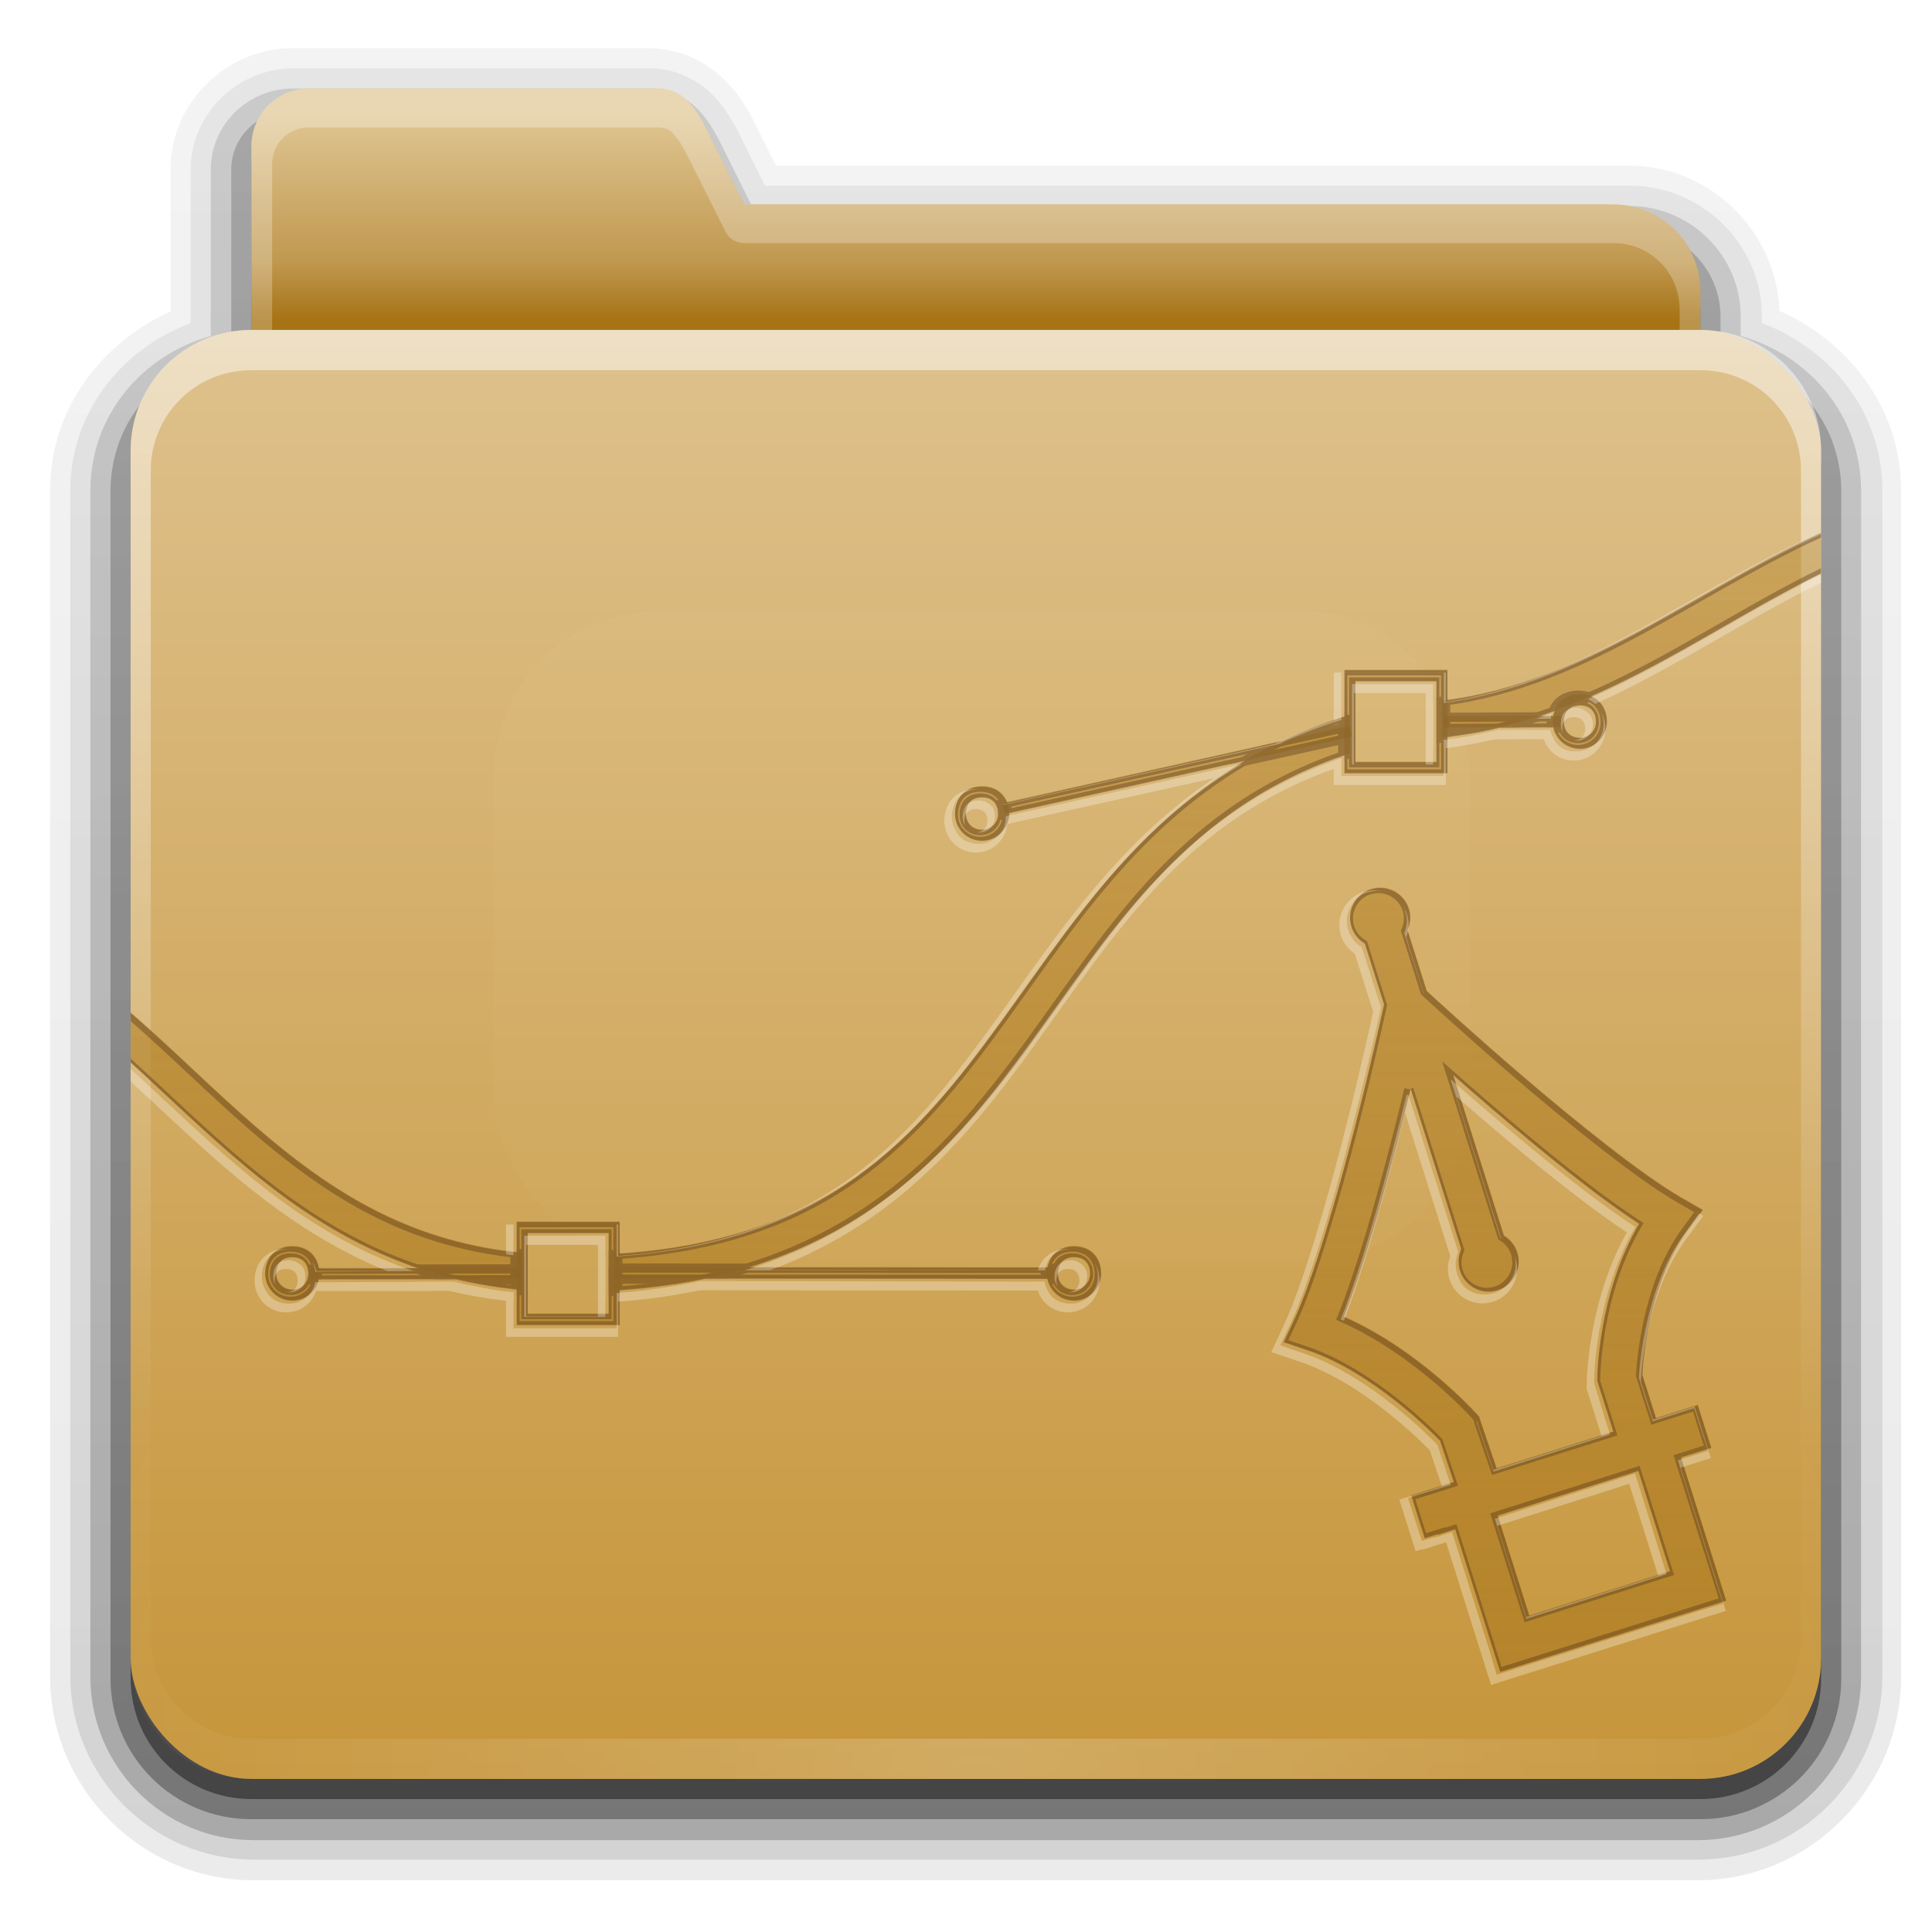 <?xml version="1.0" encoding="UTF-8" standalone="no"?>
<!-- Created with Inkscape (http://www.inkscape.org/) -->

<svg
   xmlns:svg="http://www.w3.org/2000/svg"
   xmlns="http://www.w3.org/2000/svg"
   xmlns:xlink="http://www.w3.org/1999/xlink"
   version="1.1"
   width="96"
   height="96"
   id="svg9904">
  <defs
     id="defs9906">
    <linearGradient
       x1="26.5"
       y1="90.313"
       x2="26.5"
       y2="6.917"
       id="linearGradient3717-2"
       xlink:href="#ButtonShadow-4-3"
       gradientUnits="userSpaceOnUse"
       gradientTransform="matrix(1.028,0,0,1.013,-1.333,0.031)" />
    <linearGradient
       x1="45.448"
       y1="80.472"
       x2="45.448"
       y2="7.017"
       id="ButtonShadow-4-3"
       gradientUnits="userSpaceOnUse"
       gradientTransform="matrix(1.006,0,0,0.994,0,12)">
      <stop
         id="stop3750-7-7"
         style="stop-color:#000000;stop-opacity:1"
         offset="0" />
      <stop
         id="stop3752-6-1"
         style="stop-color:#000000;stop-opacity:0.588"
         offset="1" />
    </linearGradient>
    <linearGradient
       x1="26.5"
       y1="90.313"
       x2="26.5"
       y2="6.917"
       id="linearGradient3709-5"
       xlink:href="#ButtonShadow-4-3"
       gradientUnits="userSpaceOnUse"
       gradientTransform="matrix(1.028,0,0,1.013,-1.333,0.031)" />
    <linearGradient
       x1="45.448"
       y1="80.472"
       x2="45.448"
       y2="7.017"
       id="linearGradient9715"
       gradientUnits="userSpaceOnUse"
       gradientTransform="matrix(1.006,0,0,0.994,0,12)">
      <stop
         id="stop9717"
         style="stop-color:#000000;stop-opacity:1"
         offset="0" />
      <stop
         id="stop9719"
         style="stop-color:#000000;stop-opacity:0.588"
         offset="1" />
    </linearGradient>
    <linearGradient
       x1="26.5"
       y1="90.313"
       x2="26.5"
       y2="6.917"
       id="linearGradient3701-55"
       xlink:href="#ButtonShadow-4-3"
       gradientUnits="userSpaceOnUse"
       gradientTransform="matrix(1.028,0,0,1.013,-1.333,0.031)" />
    <linearGradient
       x1="45.448"
       y1="80.472"
       x2="45.448"
       y2="7.017"
       id="linearGradient9722"
       gradientUnits="userSpaceOnUse"
       gradientTransform="matrix(1.006,0,0,0.994,0,12)">
      <stop
         id="stop9724"
         style="stop-color:#000000;stop-opacity:1"
         offset="0" />
      <stop
         id="stop9726"
         style="stop-color:#000000;stop-opacity:0.588"
         offset="1" />
    </linearGradient>
    <linearGradient
       x1="26.5"
       y1="90.313"
       x2="26.5"
       y2="6.917"
       id="linearGradient3692-15"
       xlink:href="#ButtonShadow-4-3"
       gradientUnits="userSpaceOnUse"
       gradientTransform="matrix(1.028,0,0,1.013,-1.333,0.031)" />
    <linearGradient
       x1="45.448"
       y1="80.472"
       x2="45.448"
       y2="7.017"
       id="linearGradient9729"
       gradientUnits="userSpaceOnUse"
       gradientTransform="matrix(1.006,0,0,0.994,0,12)">
      <stop
         id="stop9731"
         style="stop-color:#000000;stop-opacity:1"
         offset="0" />
      <stop
         id="stop9733"
         style="stop-color:#000000;stop-opacity:0.588"
         offset="1" />
    </linearGradient>
    <linearGradient
       x1="26.5"
       y1="90.313"
       x2="26.5"
       y2="6.917"
       id="linearGradient3671-6"
       xlink:href="#ButtonShadow-4-3"
       gradientUnits="userSpaceOnUse" />
    <linearGradient
       x1="45.448"
       y1="80.472"
       x2="45.448"
       y2="7.017"
       id="linearGradient9736"
       gradientUnits="userSpaceOnUse"
       gradientTransform="matrix(1.006,0,0,0.994,0,12)">
      <stop
         id="stop9738"
         style="stop-color:#000000;stop-opacity:1"
         offset="0" />
      <stop
         id="stop9740"
         style="stop-color:#000000;stop-opacity:0.588"
         offset="1" />
    </linearGradient>
    <linearGradient
       x1="34.86"
       y1="17.736"
       x2="34.86"
       y2="32.013"
       id="linearGradient4023-82"
       xlink:href="#linearGradient3348-6"
       gradientUnits="userSpaceOnUse"
       gradientTransform="matrix(0.72,0,0,0.72,1.92,-5.52)" />
    <linearGradient
       id="linearGradient3348-6">
      <stop
         id="stop3350-6"
         style="stop-color:#e0c693;stop-opacity:1"
         offset="0" />
      <stop
         id="stop3356-67"
         style="stop-color:#c0984f;stop-opacity:1"
         offset="0.717" />
      <stop
         id="stop3352-9"
         style="stop-color:#a67315;stop-opacity:1"
         offset="1" />
    </linearGradient>
    <linearGradient
       x1="23.607"
       y1="6"
       x2="23.607"
       y2="58.466"
       id="linearGradient4010-7"
       xlink:href="#linearGradient3737-3-39"
       gradientUnits="userSpaceOnUse" />
    <linearGradient
       id="linearGradient3737-3-39">
      <stop
         id="stop3739-1-0"
         style="stop-color:#ffffff;stop-opacity:1"
         offset="0" />
      <stop
         id="stop3741-7-9"
         style="stop-color:#ffffff;stop-opacity:0"
         offset="1" />
    </linearGradient>
    <linearGradient
       x1="48.036"
       y1="25.911"
       x2="48.036"
       y2="85.821"
       id="linearGradient3361-5"
       xlink:href="#linearGradient3317-3"
       gradientUnits="userSpaceOnUse" />
    <linearGradient
       x1="11.794"
       y1="3.213"
       x2="11.794"
       y2="20.137"
       id="linearGradient3317-3"
       gradientUnits="userSpaceOnUse"
       gradientTransform="scale(1.06,0.944)">
      <stop
         id="stop3319-5"
         style="stop-color:#c6953a;stop-opacity:1"
         offset="0" />
      <stop
         id="stop3321-9"
         style="stop-color:#ab7a1f;stop-opacity:1"
         offset="1" />
    </linearGradient>
    <linearGradient
       x1="48"
       y1="78"
       x2="48"
       y2="5.988"
       id="linearGradient3706-6"
       xlink:href="#linearGradient3187-88"
       gradientUnits="userSpaceOnUse"
       gradientTransform="translate(0,12)" />
    <linearGradient
       id="linearGradient3187-88">
      <stop
         id="stop3189-0"
         style="stop-color:#c6953a;stop-opacity:1"
         offset="0" />
      <stop
         id="stop3191-1"
         style="stop-color:#dec18c;stop-opacity:1"
         offset="1" />
    </linearGradient>
    <linearGradient
       x1="36.357"
       y1="18"
       x2="36.357"
       y2="73.995"
       id="linearGradient3188-6-6"
       xlink:href="#linearGradient3737-3-39"
       gradientUnits="userSpaceOnUse" />
    <linearGradient
       id="linearGradient9760">
      <stop
         id="stop9762"
         style="stop-color:#ffffff;stop-opacity:1"
         offset="0" />
      <stop
         id="stop9764"
         style="stop-color:#ffffff;stop-opacity:0"
         offset="1" />
    </linearGradient>
    <filter
       x="-0.295"
       y="-0.462"
       width="1.59"
       height="1.923"
       color-interpolation-filters="sRGB"
       id="filter3179-85">
      <feGaussianBlur
         id="feGaussianBlur3181-0"
         stdDeviation="6.696" />
    </filter>
    <radialGradient
       cx="48"
       cy="90.172"
       r="42"
       fx="48"
       fy="90.172"
       id="radialGradient2874-6"
       xlink:href="#linearGradient3737-5-2"
       gradientUnits="userSpaceOnUse"
       gradientTransform="matrix(1.157,0,0,0.996,-7.551,0.197)" />
    <linearGradient
       id="linearGradient3737-5-2">
      <stop
         id="stop3739-0-8"
         style="stop-color:#ffffff;stop-opacity:1"
         offset="0" />
      <stop
         id="stop3741-4-98"
         style="stop-color:#ffffff;stop-opacity:0"
         offset="1" />
    </linearGradient>
    <clipPath
       id="clipPath9625">
      <rect
         width="84"
         height="72"
         rx="6"
         ry="6"
         x="632"
         y="260.862"
         id="rect9627"
         style="fill:url(#linearGradient9629);fill-opacity:1;fill-rule:nonzero;stroke:none;display:inline" />
    </clipPath>
    <linearGradient
       x1="289.875"
       y1="235.688"
       x2="289.875"
       y2="110.5"
       id="linearGradient9263"
       xlink:href="#linearGradient9207"
       gradientUnits="userSpaceOnUse" />
    <linearGradient
       id="linearGradient9207">
      <stop
         id="stop9209"
         style="stop-color:#b38229;stop-opacity:1"
         offset="0" />
      <stop
         id="stop9211"
         style="stop-color:#b38229;stop-opacity:0.471"
         offset="1" />
    </linearGradient>
    <linearGradient
       x1="289.875"
       y1="235.688"
       x2="289.875"
       y2="110.5"
       id="linearGradient9778"
       xlink:href="#linearGradient9207"
       gradientUnits="userSpaceOnUse" />
    <linearGradient
       id="linearGradient9780">
      <stop
         id="stop9782"
         style="stop-color:#b38229;stop-opacity:1"
         offset="0" />
      <stop
         id="stop9784"
         style="stop-color:#b38229;stop-opacity:0.471"
         offset="1" />
    </linearGradient>
    <linearGradient
       x1="289.875"
       y1="235.688"
       x2="289.875"
       y2="110.5"
       id="linearGradient9786"
       xlink:href="#linearGradient9207"
       gradientUnits="userSpaceOnUse" />
    <linearGradient
       id="linearGradient9788">
      <stop
         id="stop9790"
         style="stop-color:#b38229;stop-opacity:1"
         offset="0" />
      <stop
         id="stop9792"
         style="stop-color:#b38229;stop-opacity:0.471"
         offset="1" />
    </linearGradient>
    <linearGradient
       x1="289.875"
       y1="235.688"
       x2="289.875"
       y2="110.5"
       id="linearGradient9794"
       xlink:href="#linearGradient9207"
       gradientUnits="userSpaceOnUse" />
    <linearGradient
       id="linearGradient9796">
      <stop
         id="stop9798"
         style="stop-color:#b38229;stop-opacity:1"
         offset="0" />
      <stop
         id="stop9800"
         style="stop-color:#b38229;stop-opacity:0.471"
         offset="1" />
    </linearGradient>
    <linearGradient
       x1="289.875"
       y1="235.688"
       x2="289.875"
       y2="110.5"
       id="linearGradient9802"
       xlink:href="#linearGradient9207"
       gradientUnits="userSpaceOnUse" />
    <linearGradient
       id="linearGradient9804">
      <stop
         id="stop9806"
         style="stop-color:#b38229;stop-opacity:1"
         offset="0" />
      <stop
         id="stop9808"
         style="stop-color:#b38229;stop-opacity:0.471"
         offset="1" />
    </linearGradient>
    <linearGradient
       x1="289.875"
       y1="235.688"
       x2="289.875"
       y2="110.5"
       id="linearGradient9810"
       xlink:href="#linearGradient9207"
       gradientUnits="userSpaceOnUse" />
    <linearGradient
       id="linearGradient9812">
      <stop
         id="stop9814"
         style="stop-color:#b38229;stop-opacity:1"
         offset="0" />
      <stop
         id="stop9816"
         style="stop-color:#b38229;stop-opacity:0.471"
         offset="1" />
    </linearGradient>
    <linearGradient
       x1="289.875"
       y1="235.688"
       x2="289.875"
       y2="110.5"
       id="linearGradient9818"
       xlink:href="#linearGradient9207"
       gradientUnits="userSpaceOnUse" />
    <linearGradient
       id="linearGradient9820">
      <stop
         id="stop9822"
         style="stop-color:#b38229;stop-opacity:1"
         offset="0" />
      <stop
         id="stop9824"
         style="stop-color:#b38229;stop-opacity:0.471"
         offset="1" />
    </linearGradient>
    <linearGradient
       x1="289.875"
       y1="235.688"
       x2="289.875"
       y2="110.5"
       id="linearGradient9826"
       xlink:href="#linearGradient9207"
       gradientUnits="userSpaceOnUse" />
    <linearGradient
       id="linearGradient9828">
      <stop
         id="stop9830"
         style="stop-color:#b38229;stop-opacity:1"
         offset="0" />
      <stop
         id="stop9832"
         style="stop-color:#b38229;stop-opacity:0.471"
         offset="1" />
    </linearGradient>
    <clipPath
       id="clipPath9385">
      <g
         transform="translate(0.184,-0.062)"
         id="g9387"
         style="display:inline">
        <path
           d="m 389.25,110.5 c -15.421,6.247 -27.748,17.609 -44.25,19.594 l 0,4 c 18.177,-1.939 31.134,-13.954 45.75,-19.875 L 389.25,110.5 z M 335,131.625 c -19.921,6.099 -28.634,20.606 -37.875,33.312 -9.278,12.758 -18.911,23.925 -42.125,25.312 l 0,3.969 c 24.598,-1.479 35.913,-13.927 45.375,-26.938 9.192,-12.639 16.836,-25.61 34.625,-31.469 l 0,-4.188 z m -144,24 -2,3.469 c 9.624,5.614 17.046,14.252 25.969,21.688 7.928,6.607 17.183,12.209 30.031,13.375 l 0,-4.031 C 233.282,189.002 225.076,183.975 217.531,177.688 208.954,170.54 201.376,161.678 191,155.625 z"
           id="path9389"
           style="font-size:medium;font-style:normal;font-variant:normal;font-weight:normal;font-stretch:normal;text-indent:0;text-align:start;text-decoration:none;line-height:normal;letter-spacing:normal;word-spacing:normal;text-transform:none;direction:ltr;block-progression:tb;writing-mode:lr-tb;text-anchor:start;color:#000000;fill:#000000;fill-opacity:1;stroke:none;stroke-width:4;marker:none;visibility:visible;display:inline;overflow:visible;enable-background:accumulate;font-family:Adine Kirnberg;-inkscape-font-specification:Adine Kirnberg" />
        <path
           d="m 336.992,150.675 c -1.52,0.655 -2.329,2.387 -1.82,3.999 0.251,0.797 0.783,1.416 1.449,1.812 l 2.089,6.619 c -0.179,0.833 -1.375,6.355 -3.179,13.397 -1.944,7.59 -4.52,16.454 -6.579,20.87 l -1.15,2.461 2.588,0.875 c 7.259,2.431 13.937,9.349 14.407,9.839 l 1.503,4.492 -4.633,1.462 1.468,4.653 1.441,-0.455 -0.04,0.077 1.908,-0.602 4.165,13.199 0.731,2.317 2.317,-0.731 19.935,-6.29 2.317,-0.731 -0.731,-2.317 -4.183,-13.257 3.29,-1.038 -1.468,-4.653 -4.536,1.431 -1.487,-4.711 c 0.042,-0.909 0.553,-9.785 4.947,-15.732 l 1.617,-2.201 -2.354,-1.355 c -4.221,-2.435 -11.418,-8.215 -17.366,-13.315 -5.518,-4.731 -9.668,-8.567 -10.292,-9.146 l -2.089,-6.619 c 0.318,-0.706 0.398,-1.519 0.147,-2.315 -0.543,-1.72 -2.377,-2.675 -4.098,-2.132 -0.108,0.034 -0.21,0.055 -0.311,0.098 z m 4.604,21.58 5.51,17.462 c -0.318,0.706 -0.392,1.538 -0.141,2.335 0.543,1.72 2.377,2.675 4.098,2.132 1.72,-0.543 2.675,-2.377 2.132,-4.098 -0.251,-0.797 -0.79,-1.436 -1.455,-1.831 l -5.51,-17.462 c 1.102,0.98 2.412,2.117 4.247,3.69 5.245,4.497 11.195,9.359 15.965,12.472 -4.502,7.68 -4.536,16.694 -4.536,16.694 l -0.007,0.387 0.123,0.389 1.622,5.139 -12.693,4.005 -1.757,-5.161 -0.154,-0.487 -0.355,-0.38 c 0,0 -6.187,-6.887 -14.351,-10.477 2.116,-5.286 4.191,-12.67 5.903,-19.351 0.6,-2.341 1.02,-4.024 1.36,-5.459 z m 24.762,41.57 3.446,10.921 -15.301,4.828 -3.434,-10.882 15.289,-4.867 z"
           id="path9391"
           style="font-size:medium;font-style:normal;font-variant:normal;font-weight:normal;font-stretch:normal;text-indent:0;text-align:start;text-decoration:none;line-height:normal;letter-spacing:normal;word-spacing:normal;text-transform:none;direction:ltr;block-progression:tb;writing-mode:lr-tb;text-anchor:start;color:#000000;fill:#000000;fill-opacity:1;stroke:none;stroke-width:7.46px;marker:none;visibility:visible;display:inline;overflow:visible;enable-background:accumulate;font-family:Adine Kirnberg;-inkscape-font-specification:Adine Kirnberg" />
        <path
           d="m 244.406,186.75 0,0.625 0,10 0,0.594 0.594,0 10,0 0.594,0 0,-0.594 0,-10 0,-0.625 -0.594,0 -10,0 -0.594,0 z m 1.188,1.219 8.812,0 0,8.781 -8.812,0 0,-8.781 z"
           id="path9393"
           style="font-size:medium;font-style:normal;font-variant:normal;font-weight:normal;font-stretch:normal;text-indent:0;text-align:start;text-decoration:none;line-height:normal;letter-spacing:normal;word-spacing:normal;text-transform:none;direction:ltr;block-progression:tb;writing-mode:lr-tb;text-anchor:start;color:#000000;fill:#000000;fill-opacity:1;fill-rule:nonzero;stroke:none;stroke-width:1.2;marker:none;visibility:visible;display:inline;overflow:visible;enable-background:accumulate;font-family:Adine Kirnberg;-inkscape-font-specification:Adine Kirnberg" />
        <path
           d="m 334.406,126.75 0,0.625 0,10 0,0.594 0.594,0 10,0 0.594,0 0,-0.594 0,-10 0,-0.625 -0.594,0 -10,0 -0.594,0 z m 1.188,1.219 8.812,0 0,8.781 -8.812,0 0,-8.781 z"
           id="path9395"
           style="font-size:medium;font-style:normal;font-variant:normal;font-weight:normal;font-stretch:normal;text-indent:0;text-align:start;text-decoration:none;line-height:normal;letter-spacing:normal;word-spacing:normal;text-transform:none;direction:ltr;block-progression:tb;writing-mode:lr-tb;text-anchor:start;color:#000000;fill:#000000;fill-opacity:1;fill-rule:nonzero;stroke:none;stroke-width:1.2;marker:none;visibility:visible;display:inline;overflow:visible;enable-background:accumulate;font-family:Adine Kirnberg;-inkscape-font-specification:Adine Kirnberg" />
        <path
           d="m 360,129.406 c -0.841,0 -1.594,0.275 -2.125,0.812 -0.531,0.538 -0.813,1.31 -0.812,2.156 9e-5,1.681 1.344,2.938 2.938,2.938 1.622,0 2.938,-1.315 2.938,-2.938 0,-0.776 -0.239,-1.536 -0.75,-2.094 -0.511,-0.558 -1.282,-0.875 -2.188,-0.875 z m 0,1.188 c 0.625,0 1.034,0.196 1.312,0.5 0.279,0.304 0.438,0.755 0.438,1.281 0,0.983 -0.767,1.75 -1.75,1.75 -0.996,0 -1.75,-0.678 -1.75,-1.75 -4e-5,-0.587 0.181,-1.021 0.469,-1.312 0.288,-0.291 0.707,-0.469 1.281,-0.469 z m -65,8.812 c -0.841,0 -1.594,0.275 -2.125,0.812 -0.531,0.538 -0.813,1.31 -0.812,2.156 9e-5,1.681 1.344,2.938 2.938,2.938 1.622,0 2.938,-1.315 2.938,-2.938 0,-0.776 -0.239,-1.536 -0.75,-2.094 -0.511,-0.558 -1.282,-0.875 -2.188,-0.875 z m 0,1.188 c 0.625,0 1.034,0.196 1.312,0.5 0.279,0.304 0.438,0.755 0.438,1.281 0,0.983 -0.767,1.75 -1.75,1.75 -0.996,0 -1.75,-0.678 -1.75,-1.75 -4e-5,-0.587 0.181,-1.021 0.469,-1.312 0.288,-0.291 0.707,-0.469 1.281,-0.469 z m -75,48.812 c -0.905,0 -1.677,0.317 -2.188,0.875 -0.511,0.558 -0.75,1.318 -0.75,2.094 0,1.622 1.315,2.938 2.938,2.938 1.594,0 2.937,-1.256 2.938,-2.938 5e-5,-0.847 -0.282,-1.619 -0.812,-2.156 -0.531,-0.538 -1.284,-0.812 -2.125,-0.812 z m 85,0 c -0.841,0 -1.594,0.275 -2.125,0.812 -0.531,0.538 -0.813,1.31 -0.812,2.156 9e-5,1.681 1.344,2.938 2.938,2.938 1.622,0 2.938,-1.315 2.938,-2.938 0,-0.776 -0.239,-1.536 -0.75,-2.094 -0.511,-0.558 -1.282,-0.875 -2.188,-0.875 z m -85,1.188 c 0.575,0 0.994,0.177 1.281,0.469 0.288,0.291 0.469,0.725 0.469,1.312 -5e-5,1.072 -0.754,1.75 -1.75,1.75 -0.983,0 -1.75,-0.767 -1.75,-1.75 0,-0.526 0.159,-0.977 0.438,-1.281 0.279,-0.304 0.688,-0.5 1.312,-0.5 z m 85,0 c 0.625,0 1.034,0.196 1.312,0.5 0.279,0.304 0.438,0.755 0.438,1.281 0,0.983 -0.767,1.75 -1.75,1.75 -0.996,0 -1.75,-0.678 -1.75,-1.75 -4e-5,-0.587 0.181,-1.021 0.469,-1.312 0.288,-0.291 0.707,-0.469 1.281,-0.469 z"
           id="path9397"
           style="font-size:medium;font-style:normal;font-variant:normal;font-weight:normal;font-stretch:normal;text-indent:0;text-align:start;text-decoration:none;line-height:normal;letter-spacing:normal;word-spacing:normal;text-transform:none;direction:ltr;block-progression:tb;writing-mode:lr-tb;text-anchor:start;color:#000000;fill:#000000;fill-opacity:1;fill-rule:nonzero;stroke:none;stroke-width:1.2;marker:none;visibility:visible;display:inline;overflow:visible;enable-background:accumulate;font-family:Adine Kirnberg;-inkscape-font-specification:Adine Kirnberg" />
        <path
           d="m 358,131.75 -12.812,0.062 0.031,1.219 12.781,-0.062 0,-1.219 z m -23.031,1.094 -37.75,8.406 0.25,1.156 37.75,-8.375 -0.25,-1.188 z"
           id="path9399"
           style="font-size:medium;font-style:normal;font-variant:normal;font-weight:normal;font-stretch:normal;text-indent:0;text-align:start;text-decoration:none;line-height:normal;letter-spacing:normal;word-spacing:normal;text-transform:none;direction:ltr;block-progression:tb;writing-mode:lr-tb;text-anchor:start;color:#000000;fill:#000000;fill-opacity:1;stroke:none;stroke-width:1.2;marker:none;visibility:visible;display:inline;overflow:visible;enable-background:accumulate;font-family:Adine Kirnberg;-inkscape-font-specification:Adine Kirnberg" />
        <path
           d="m 255,191.688 0,1.219 47.969,0.031 0,-1.219 L 255,191.688 z m -10,0.094 -22.969,0.031 0,1.188 22.969,-0.031 0,-1.188 z"
           id="path9401"
           style="font-size:medium;font-style:normal;font-variant:normal;font-weight:normal;font-stretch:normal;text-indent:0;text-align:start;text-decoration:none;line-height:normal;letter-spacing:normal;word-spacing:normal;text-transform:none;direction:ltr;block-progression:tb;writing-mode:lr-tb;text-anchor:start;color:#000000;fill:#000000;fill-opacity:1;stroke:none;stroke-width:1.2;marker:none;visibility:visible;display:inline;overflow:visible;enable-background:accumulate;font-family:Adine Kirnberg;-inkscape-font-specification:Adine Kirnberg" />
      </g>
    </clipPath>
    <filter
       color-interpolation-filters="sRGB"
       id="filter9316">
      <feGaussianBlur
         id="feGaussianBlur9318"
         stdDeviation="1.635" />
    </filter>
    <clipPath
       id="clipPath9506">
      <path
         d="m 173.522,96.924 0,160.659 234.526,0 0,-160.659 -234.526,0 z m 216.059,13.132 1.505,3.693 c -9.898,4.01 -19.034,10.812 -29.547,15.389 0.37,0.149 0.702,0.405 0.958,0.684 0.511,0.558 0.752,1.276 0.752,2.052 0,1.622 -1.319,2.941 -2.941,2.941 -1.395,0 -2.594,-0.959 -2.873,-2.325 l -5.54,0 c -0.043,0.011 -0.093,-0.011 -0.137,0 -1.909,0.468 -3.853,0.854 -5.882,1.094 l 0,3.351 0,0.547 -0.547,0 -9.986,0 -0.616,0 0,-0.547 0,-1.368 c -17.342,5.954 -24.977,18.767 -34.061,31.256 -7.354,10.111 -15.821,19.87 -30.778,24.417 l 32.624,0 c 0.112,-0.571 0.302,-1.117 0.684,-1.505 0.531,-0.538 1.28,-0.821 2.12,-0.821 0.905,0 1.678,0.331 2.189,0.889 0.511,0.558 0.752,1.344 0.752,2.12 0,1.622 -1.319,2.941 -2.941,2.941 -1.416,0 -2.619,-0.993 -2.873,-2.394 l -37.275,-0.068 c -2.857,0.604 -5.916,1.072 -9.233,1.3 l 0,3.215 0,0.616 -0.616,0 -9.986,0 -0.616,0 0,-0.616 0,-3.283 c -2.259,-0.232 -4.381,-0.674 -6.429,-1.163 l -15.115,0.068 c -0.279,1.367 -1.478,2.325 -2.873,2.325 -1.622,0 -2.941,-1.319 -2.941,-2.941 0,-0.776 0.242,-1.563 0.752,-2.12 0.511,-0.558 1.283,-0.889 2.189,-0.889 0.841,0 1.59,0.283 2.12,0.821 0.413,0.419 0.657,1.013 0.752,1.641 l 11.012,-0.068 c -7.39,-2.481 -13.454,-6.493 -18.877,-11.012 -8.923,-7.436 -16.366,-16.067 -25.99,-21.681 l 1.983,-3.488 c 10.376,6.053 17.96,14.944 26.537,22.091 7.408,6.174 15.496,11.139 26.879,12.379 l 0,-2.667 0,-0.684 0.616,0 9.986,0 0.616,0 0,0.684 0,2.804 c 22.753,-1.553 32.323,-12.598 41.516,-25.238 7.253,-9.973 14.191,-21.06 26.469,-28.315 l -25.648,5.677 c 3.9e-4,0.022 0,0.046 0,0.068 0,1.622 -1.319,2.941 -2.941,2.941 -1.594,0 -2.941,-1.259 -2.941,-2.941 -5e-5,-0.847 0.29,-1.651 0.821,-2.189 0.531,-0.538 1.28,-0.821 2.12,-0.821 0.905,0 1.678,0.331 2.189,0.889 0.218,0.238 0.357,0.524 0.479,0.821 l 30.025,-6.634 c 2.084,-0.988 4.313,-1.837 6.703,-2.599 l 0,-4.514 0,-0.616 0.616,0 9.986,0 0.547,0 0,0.616 0,2.667 c 16.223,-2.17 28.458,-13.316 43.704,-19.492 z m -53.69,17.441 0,8.755 8.823,0 0,-8.755 -8.823,0 z m 24.417,2.599 c -0.574,0 -1.012,0.187 -1.3,0.479 -0.288,0.291 -0.41,0.712 -0.41,1.3 4e-5,1.072 0.713,1.778 1.71,1.778 0.983,0 1.778,-0.796 1.778,-1.778 0,-0.526 -0.2,-0.927 -0.479,-1.231 -0.279,-0.304 -0.675,-0.547 -1.3,-0.547 z m -2.736,0.616 c -0.542,0.197 -1.091,0.365 -1.641,0.547 l 1.573,0 c 0.034,-0.186 0.004,-0.376 0.068,-0.547 z m -62.239,9.438 c -0.575,0 -1.012,0.119 -1.3,0.41 -0.287,0.291 -0.479,0.78 -0.479,1.368 4e-5,1.072 0.782,1.71 1.778,1.71 0.983,0 1.71,-0.727 1.71,-1.71 0,-0.526 -0.132,-0.995 -0.41,-1.3 -0.279,-0.304 -0.675,-0.479 -1.3,-0.479 z m 42.952,9.849 c 1.511,-0.157 2.945,0.752 3.42,2.257 0.251,0.797 0.181,1.619 -0.137,2.325 l 2.12,6.566 c 0.625,0.579 4.741,4.434 10.259,9.165 5.948,5.099 13.152,10.902 17.372,13.337 l 2.325,1.368 -1.573,2.189 c -4.394,5.946 -4.95,14.822 -4.993,15.731 l 1.505,4.719 4.514,-1.436 1.505,4.651 -3.283,1.026 4.172,13.269 0.752,2.325 -2.325,0.684 -19.971,6.292 -2.325,0.752 -0.684,-2.325 -4.172,-13.2 -1.915,0.616 0.068,-0.068 -1.436,0.41 -1.505,-4.651 4.651,-1.436 -1.505,-4.514 c -0.469,-0.49 -7.172,-7.349 -14.431,-9.78 l -2.599,-0.889 1.163,-2.462 c 2.059,-4.416 4.622,-13.271 6.566,-20.86 1.804,-7.042 3.035,-12.572 3.215,-13.405 l -2.12,-6.634 c -0.666,-0.396 -1.185,-0.982 -1.436,-1.778 -0.509,-1.613 0.326,-3.38 1.847,-4.035 0.101,-0.043 0.166,-0.035 0.274,-0.068 0.215,-0.068 0.468,-0.114 0.684,-0.137 z m 8.276,20.313 5.472,17.441 c 0.666,0.396 1.253,1.05 1.505,1.847 0.543,1.72 -0.468,3.561 -2.189,4.104 -1.72,0.543 -3.492,-0.4 -4.035,-2.12 -0.251,-0.797 -0.181,-1.619 0.137,-2.325 l -5.54,-17.441 c -0.34,1.435 -0.768,3.062 -1.368,5.403 -1.711,6.681 -3.766,14.07 -5.882,19.356 8.165,3.59 14.363,10.464 14.363,10.464 l 0.342,0.41 0.137,0.479 1.778,5.198 12.653,-4.035 -1.573,-5.13 -0.137,-0.41 0,-0.342 c 0,0 0.011,-9.076 4.514,-16.757 -4.77,-3.113 -10.691,-7.951 -15.936,-12.448 -1.835,-1.573 -3.138,-2.713 -4.24,-3.693 z m -100.677,17.167 0,8.823 8.823,0 0,-8.823 -8.823,0 z m -25.58,2.667 c -0.625,0 -1.021,0.174 -1.3,0.479 -0.279,0.304 -0.41,0.773 -0.41,1.3 0,0.983 0.727,1.71 1.71,1.71 0.996,0 1.778,-0.638 1.778,-1.71 5e-5,-0.587 -0.191,-1.008 -0.479,-1.3 -0.288,-0.291 -0.725,-0.479 -1.3,-0.479 z m 85.015,0 c -0.575,0 -1.012,0.187 -1.3,0.479 -0.287,0.291 -0.479,0.712 -0.479,1.3 4e-5,1.072 0.782,1.71 1.778,1.71 0.983,0 1.778,-0.727 1.778,-1.71 0,-0.526 -0.2,-0.995 -0.479,-1.3 -0.279,-0.304 -0.675,-0.479 -1.3,-0.479 z m 61.35,23.186 -15.252,4.924 3.42,10.875 15.252,-4.856 -3.42,-10.943 z"
         id="path9508"
         style="fill:#000000;fill-opacity:1;stroke:none" />
    </clipPath>
    <filter
       color-interpolation-filters="sRGB"
       id="filter9502">
      <feGaussianBlur
         id="feGaussianBlur9504"
         stdDeviation="2.452" />
    </filter>
    <linearGradient
       x1="289.875"
       y1="235.688"
       x2="289.875"
       y2="110.5"
       id="linearGradient9890"
       xlink:href="#linearGradient9207"
       gradientUnits="userSpaceOnUse" />
    <linearGradient
       x1="289.875"
       y1="235.688"
       x2="289.875"
       y2="110.5"
       id="linearGradient9892"
       xlink:href="#linearGradient9207"
       gradientUnits="userSpaceOnUse" />
    <linearGradient
       x1="289.875"
       y1="235.688"
       x2="289.875"
       y2="110.5"
       id="linearGradient9894"
       xlink:href="#linearGradient9207"
       gradientUnits="userSpaceOnUse" />
    <linearGradient
       x1="289.875"
       y1="235.688"
       x2="289.875"
       y2="110.5"
       id="linearGradient9896"
       xlink:href="#linearGradient9207"
       gradientUnits="userSpaceOnUse" />
    <linearGradient
       x1="289.875"
       y1="235.688"
       x2="289.875"
       y2="110.5"
       id="linearGradient9898"
       xlink:href="#linearGradient9207"
       gradientUnits="userSpaceOnUse" />
    <linearGradient
       x1="289.875"
       y1="235.688"
       x2="289.875"
       y2="110.5"
       id="linearGradient9900"
       xlink:href="#linearGradient9207"
       gradientUnits="userSpaceOnUse" />
    <linearGradient
       x1="289.875"
       y1="235.688"
       x2="289.875"
       y2="110.5"
       id="linearGradient9902"
       xlink:href="#linearGradient9207"
       gradientUnits="userSpaceOnUse" />
  </defs>
  <g
     transform="translate(0,-956.362)"
     id="layer1">
    <g
       transform="translate(-625.509,711.894)"
       id="g9656"
       style="display:inline">
      <g
         transform="translate(626,242.862)"
         id="layer4-7-40"
         style="display:inline">
        <path
           d="M 13.969,4 C 10.668,4 7.875,6.693 7.875,10.031 l 0,7.062 c -3.436,1.561 -6,4.841 -6,8.906 l 0,59 c 0,5.561 4.564,10.125 10.125,10.125 l 72,0 c 5.561,0 10.125,-4.564 10.125,-10.125 l 0,-59 c 0,-4.091 -2.594,-7.389 -6.062,-8.938 -0.16,-3.993 -3.474,-7.219 -7.5,-7.219 l -42.5,0 L 37.438,8.625 C 37.135,8.029 36.735,7.04 35.938,6.062 35.034,4.956 33.554,4 31.719,4 l -17.75,0 z"
           transform="matrix(0.997,0,0,0.999,0.13,0.005)"
           id="path3715-7"
           style="opacity:0.08;fill:url(#linearGradient3717-2);fill-opacity:1;fill-rule:nonzero;stroke:none;display:inline" />
        <path
           d="m 13.969,4.969 c -2.783,0 -5.125,2.257 -5.125,5.062 l 0,7.312 0,0.312 c -3.437,1.29 -6,4.44 -6,8.344 l 0,59 c 0,5.04 4.116,9.156 9.156,9.156 l 72,0 c 5.04,0 9.156,-4.116 9.156,-9.156 l 0,-59 c 0,-3.904 -2.563,-7.053 -6,-8.344 l 0,-0.312 c 0,-3.603 -2.985,-6.531 -6.594,-6.531 l -43.094,0 -0.875,-1.75 C 36.264,8.412 35.884,7.51 35.188,6.656 34.437,5.737 33.229,4.969 31.719,4.969 l -17.75,0 z"
           transform="matrix(0.997,0,0,0.998,0.166,0.042)"
           id="path3707-5"
           style="opacity:0.1;fill:url(#linearGradient3709-5);fill-opacity:1;fill-rule:nonzero;stroke:none;display:inline" />
        <path
           d="M 13.969,6 C 11.737,6 9.875,7.797 9.875,10.031 l 0,7.312 0,0.969 c -3.428,0.951 -6,3.959 -6,7.688 l 0,59 c 0,4.484 3.641,8.125 8.125,8.125 l 72,0 c 4.484,0 8.125,-3.641 8.125,-8.125 l 0,-59 c 0,-3.728 -2.572,-6.737 -6,-7.688 l 0,-0.969 c 0,-3.038 -2.506,-5.5 -5.562,-5.5 l -43.719,0 -1.156,-2.312 C 35.334,8.836 34.988,8.026 34.406,7.312 33.824,6.599 32.874,6 31.719,6 l -17.75,0 z"
           transform="matrix(0.997,0,0,0.999,0.136,0.009)"
           id="path3698-7"
           style="opacity:0.2;fill:url(#linearGradient3701-55);fill-opacity:1;fill-rule:nonzero;stroke:none;display:inline" />
        <path
           d="M 13.969,7.125 C 12.329,7.125 11,8.415 11,10.031 l 0,7.312 0,1.75 C 7.603,19.579 5,22.464 5,26 l 0,59 c 0,3.878 3.122,7 7,7 l 72,0 c 3.878,0 7,-3.122 7,-7 l 0,-59 c 0,-3.536 -2.603,-6.421 -6,-6.906 l 0,-1.75 c 0,-2.424 -1.978,-4.375 -4.438,-4.375 l -44.406,0 -1.469,-2.938 C 33.954,8.586 33.359,7.125 31.719,7.125 l -17.75,0 z"
           id="path3679-26"
           style="opacity:0.3;fill:url(#linearGradient3692-15);fill-opacity:1;fill-rule:nonzero;stroke:none;display:inline" />
        <path
           d="M 14.875,7 C 13.279,7 12,8.279 12,9.875 L 12,17.094 12,19 c -3.324,0 -6,2.676 -6,6 l 0,60 c 0,3.324 2.676,6 6,6 l 72,0 c 3.324,0 6,-2.676 6,-6 l 0,-60 c 0,-3.324 -2.676,-6 -6,-6 l 0,-1.906 C 84,14.7 82.081,12.75 79.688,12.75 l -43.219,0 -1.438,-2.875 C 34.318,8.448 33.752,7 32.156,7 L 14.875,7 z"
           id="path2885-9"
           style="opacity:0.45;fill:url(#linearGradient3671-6);fill-opacity:1;fill-rule:nonzero;stroke:none;display:inline" />
      </g>
      <g
         transform="translate(626,242.862)"
         id="layer3-8-3"
         style="display:inline">
        <path
           d="M 14.88,6 C 13.284,6 12,7.284 12,8.88 l 0,7.2 0,50.4 0,4.32 c 0,2.393 1.927,4.32 4.32,4.32 l 63.36,0 c 2.393,0 4.32,-1.927 4.32,-4.32 l 0,-54.72 c 0,-2.393 -1.927,-4.32 -4.32,-4.32 l -43.2,0 -1.44,-2.88 C 34.326,7.453 33.756,6 32.16,6 L 14.88,6 z"
           id="rect3325-3"
           style="fill:url(#linearGradient4023-82);fill-opacity:1;fill-rule:nonzero;stroke:none;display:inline" />
        <path
           d="M 14.875,6 C 13.279,6 12,7.279 12,8.875 l 0,7.219 0,50.375 0,4.344 c 0,2.393 1.919,4.312 4.312,4.312 l 63.375,0 C 82.081,75.125 84,73.206 84,70.812 L 84,16.094 C 84,13.7 82.081,11.75 79.688,11.75 l -43.219,0 -1.438,-2.875 C 34.318,7.448 33.752,6 32.156,6 L 14.875,6 z m 0,1.938 17.281,0 c 0.487,0 0.66,0.113 0.969,0.5 0.308,0.387 0.63,1.072 1,1.812 l 1.438,2.875 c 0.173,0.342 0.523,0.559 0.906,0.562 l 43.219,0 c 1.835,0 3.281,1.468 3.281,3.312 l 0,54.719 c 0,1.844 -1.437,3.281 -3.281,3.281 l -63.375,0 c -1.844,0 -3.281,-1.437 -3.281,-3.281 l 0,-4.344 0,-50.375 0,-7.219 c 0,-1.047 0.797,-1.844 1.844,-1.844 z"
           id="path3997-28"
           style="opacity:0.3;fill:url(#linearGradient4010-7);fill-opacity:1;fill-rule:nonzero;stroke:none;display:inline" />
        <rect
           width="75"
           height="62.679"
           rx="6"
           ry="6"
           x="10.536"
           y="23.143"
           id="rect3352-2"
           style="fill:url(#linearGradient3361-5);fill-opacity:1;fill-rule:nonzero;stroke:none;display:inline" />
      </g>
      <g
         transform="translate(626,242.862)"
         id="layer1-57-1">
        <rect
           width="84"
           height="72"
           rx="6"
           ry="6"
           x="6"
           y="18"
           id="rect2419-6"
           style="fill:url(#linearGradient3706-6);fill-opacity:1;fill-rule:nonzero;stroke:none" />
        <path
           d="m 12,18 c -3.324,0 -6,2.676 -6,6 l 0,2 0,56 0,2 c 0,0.335 0.041,0.651 0.094,0.969 0.049,0.296 0.097,0.597 0.188,0.875 0.01,0.03 0.021,0.064 0.031,0.094 0.099,0.288 0.235,0.547 0.375,0.812 0.145,0.274 0.316,0.536 0.5,0.781 0.184,0.246 0.374,0.473 0.594,0.688 0.44,0.428 0.943,0.815 1.5,1.094 0.279,0.14 0.573,0.247 0.875,0.344 -0.256,-0.1 -0.487,-0.236 -0.719,-0.375 -0.007,-0.004 -0.024,0.004 -0.031,0 -0.032,-0.019 -0.062,-0.043 -0.094,-0.062 -0.12,-0.077 -0.231,-0.164 -0.344,-0.25 -0.106,-0.081 -0.213,-0.161 -0.312,-0.25 C 8.478,88.557 8.309,88.373 8.156,88.188 8.049,88.057 7.938,87.922 7.844,87.781 7.819,87.743 7.805,87.695 7.781,87.656 7.716,87.553 7.651,87.452 7.594,87.344 7.493,87.149 7.388,86.928 7.312,86.719 7.305,86.697 7.289,86.678 7.281,86.656 7.249,86.564 7.245,86.469 7.219,86.375 7.188,86.268 7.148,86.172 7.125,86.062 7.052,85.721 7,85.364 7,85 L 7,83 7,27 7,25 c 0,-2.782 2.218,-5 5,-5 l 2,0 68,0 2,0 c 2.782,0 5,2.218 5,5 l 0,2 0,56 0,2 c 0,0.364 -0.052,0.721 -0.125,1.062 -0.044,0.207 -0.088,0.398 -0.156,0.594 -0.008,0.022 -0.023,0.041 -0.031,0.062 -0.063,0.174 -0.138,0.367 -0.219,0.531 -0.042,0.083 -0.079,0.17 -0.125,0.25 -0.055,0.097 -0.127,0.188 -0.188,0.281 -0.094,0.141 -0.205,0.276 -0.312,0.406 -0.143,0.174 -0.303,0.347 -0.469,0.5 -0.011,0.01 -0.02,0.021 -0.031,0.031 -0.138,0.126 -0.285,0.234 -0.438,0.344 -0.103,0.073 -0.204,0.153 -0.312,0.219 -0.007,0.004 -0.024,-0.004 -0.031,0 -0.232,0.139 -0.463,0.275 -0.719,0.375 0.302,-0.097 0.596,-0.204 0.875,-0.344 0.557,-0.279 1.06,-0.666 1.5,-1.094 0.22,-0.214 0.409,-0.442 0.594,-0.688 0.184,-0.246 0.355,-0.508 0.5,-0.781 0.14,-0.265 0.276,-0.525 0.375,-0.812 0.01,-0.031 0.021,-0.063 0.031,-0.094 0.09,-0.278 0.139,-0.579 0.188,-0.875 C 89.959,84.651 90,84.335 90,84 l 0,-2 0,-56 0,-2 c 0,-3.324 -2.676,-6 -6,-6 l -72,0 z"
           id="rect3728-4-01"
           style="opacity:0.5;fill:url(#linearGradient3188-6-6);fill-opacity:1;fill-rule:nonzero;stroke:none" />
        <rect
           width="54.464"
           height="34.821"
           rx="9"
           ry="9"
           x="13.306"
           y="13.888"
           transform="matrix(0.892,0,0,0.926,12.134,19.14)"
           id="rect2399-9"
           style="opacity:0.15;fill:#fff9dc;fill-opacity:1;fill-rule:nonzero;stroke:none;filter:url(#filter3179-85)" />
        <path
           d="M 12,90 C 8.676,90 6,87.324 6,84 L 6,82 6,26 6,24 c 0,-0.335 0.041,-0.651 0.094,-0.969 0.049,-0.296 0.097,-0.597 0.188,-0.875 0.01,-0.03 0.021,-0.064 0.031,-0.094 0.099,-0.288 0.235,-0.547 0.375,-0.812 0.145,-0.274 0.316,-0.536 0.5,-0.781 0.184,-0.246 0.374,-0.473 0.594,-0.688 0.44,-0.428 0.943,-0.815 1.5,-1.094 0.279,-0.14 0.573,-0.247 0.875,-0.344 -0.256,0.1 -0.487,0.236 -0.719,0.375 -0.007,0.004 -0.024,-0.004 -0.031,0 -0.032,0.019 -0.062,0.043 -0.094,0.062 -0.12,0.077 -0.231,0.164 -0.344,0.25 -0.106,0.081 -0.213,0.161 -0.312,0.25 -0.178,0.161 -0.347,0.345 -0.5,0.531 -0.108,0.13 -0.218,0.265 -0.312,0.406 -0.025,0.038 -0.038,0.086 -0.062,0.125 -0.065,0.103 -0.13,0.205 -0.188,0.312 -0.101,0.195 -0.206,0.416 -0.281,0.625 C 7.305,21.303 7.289,21.322 7.281,21.344 7.249,21.436 7.245,21.531 7.219,21.625 7.188,21.732 7.148,21.828 7.125,21.938 7.052,22.279 7,22.636 7,23 l 0,2 0,56 0,2 c 0,2.782 2.218,5 5,5 l 2,0 68,0 2,0 c 2.782,0 5,-2.218 5,-5 l 0,-2 0,-56 0,-2 c 0,-0.364 -0.052,-0.721 -0.125,-1.062 -0.044,-0.207 -0.088,-0.398 -0.156,-0.594 -0.008,-0.022 -0.023,-0.041 -0.031,-0.062 -0.063,-0.174 -0.138,-0.367 -0.219,-0.531 -0.042,-0.083 -0.079,-0.17 -0.125,-0.25 -0.055,-0.097 -0.127,-0.188 -0.188,-0.281 -0.094,-0.141 -0.205,-0.276 -0.312,-0.406 -0.143,-0.174 -0.303,-0.347 -0.469,-0.5 -0.011,-0.01 -0.02,-0.021 -0.031,-0.031 -0.138,-0.126 -0.285,-0.234 -0.438,-0.344 -0.103,-0.073 -0.204,-0.153 -0.312,-0.219 -0.007,-0.004 -0.024,0.004 -0.031,0 -0.232,-0.139 -0.463,-0.275 -0.719,-0.375 0.302,0.097 0.596,0.204 0.875,0.344 0.557,0.279 1.06,0.666 1.5,1.094 0.22,0.214 0.409,0.442 0.594,0.688 0.184,0.246 0.355,0.508 0.5,0.781 0.14,0.265 0.276,0.525 0.375,0.812 0.01,0.031 0.021,0.063 0.031,0.094 0.09,0.278 0.139,0.579 0.188,0.875 C 89.959,23.349 90,23.665 90,24 l 0,2 0,56 0,2 c 0,3.324 -2.676,6 -6,6 l -72,0 z"
           id="path3615-1-9"
           style="opacity:0.2;fill:url(#radialGradient2874-6);fill-opacity:1;fill-rule:nonzero;stroke:none" />
      </g>
      <g
         clip-path="url(#clipPath9625)"
         id="g9525"
         style="display:inline">
        <g
           transform="matrix(0.457,0,0,0.457,539.495,219.818)"
           id="g8395"
           style="opacity:0.9;fill:url(#linearGradient9263);fill-opacity:1">
          <path
             d="m 389.25,110.5 c -15.421,6.247 -27.748,17.609 -44.25,19.594 l 0,4 c 18.177,-1.939 31.134,-13.954 45.75,-19.875 L 389.25,110.5 z M 335,131.625 c -19.921,6.099 -28.634,20.606 -37.875,33.312 -9.278,12.758 -18.911,23.925 -42.125,25.312 l 0,3.969 c 24.598,-1.479 35.913,-13.927 45.375,-26.938 9.192,-12.639 16.836,-25.61 34.625,-31.469 l 0,-4.188 z m -144,24 -2,3.469 c 9.624,5.614 17.046,14.252 25.969,21.688 7.928,6.607 17.183,12.209 30.031,13.375 l 0,-4.031 C 233.282,189.002 225.076,183.975 217.531,177.688 208.954,170.54 201.376,161.678 191,155.625 z"
             id="path8065"
             style="font-size:medium;font-style:normal;font-variant:normal;font-weight:normal;font-stretch:normal;text-indent:0;text-align:start;text-decoration:none;line-height:normal;letter-spacing:normal;word-spacing:normal;text-transform:none;direction:ltr;block-progression:tb;writing-mode:lr-tb;text-anchor:start;color:#000000;fill:url(#linearGradient9890);fill-opacity:1;stroke:none;stroke-width:4;marker:none;visibility:visible;display:inline;overflow:visible;enable-background:accumulate;font-family:Adine Kirnberg;-inkscape-font-specification:Adine Kirnberg" />
          <path
             d="m 336.992,150.675 c -1.52,0.655 -2.329,2.387 -1.82,3.999 0.251,0.797 0.783,1.416 1.449,1.812 l 2.089,6.619 c -0.179,0.833 -1.375,6.355 -3.179,13.397 -1.944,7.59 -4.52,16.454 -6.579,20.87 l -1.15,2.461 2.588,0.875 c 7.259,2.431 13.937,9.349 14.407,9.839 l 1.503,4.492 -4.633,1.462 1.468,4.653 1.441,-0.455 -0.04,0.077 1.908,-0.602 4.165,13.199 0.731,2.317 2.317,-0.731 19.935,-6.29 2.317,-0.731 -0.731,-2.317 -4.183,-13.257 3.29,-1.038 -1.468,-4.653 -4.536,1.431 -1.487,-4.711 c 0.042,-0.909 0.553,-9.785 4.947,-15.732 l 1.617,-2.201 -2.354,-1.355 c -4.221,-2.435 -11.418,-8.215 -17.366,-13.315 -5.518,-4.731 -9.668,-8.567 -10.292,-9.146 l -2.089,-6.619 c 0.318,-0.706 0.398,-1.519 0.147,-2.315 -0.543,-1.72 -2.377,-2.675 -4.098,-2.132 -0.108,0.034 -0.21,0.055 -0.311,0.098 z m 4.604,21.58 5.51,17.462 c -0.318,0.706 -0.392,1.538 -0.141,2.335 0.543,1.72 2.377,2.675 4.098,2.132 1.72,-0.543 2.675,-2.377 2.132,-4.098 -0.251,-0.797 -0.79,-1.436 -1.455,-1.831 l -5.51,-17.462 c 1.102,0.98 2.412,2.117 4.247,3.69 5.245,4.497 11.195,9.359 15.965,12.472 -4.502,7.68 -4.536,16.694 -4.536,16.694 l -0.007,0.387 0.123,0.389 1.622,5.139 -12.693,4.005 -1.757,-5.161 -0.154,-0.487 -0.355,-0.38 c 0,0 -6.187,-6.887 -14.351,-10.477 2.116,-5.286 4.191,-12.67 5.903,-19.351 0.6,-2.341 1.02,-4.024 1.36,-5.459 z m 24.762,41.57 3.446,10.921 -15.301,4.828 -3.434,-10.882 15.289,-4.867 z"
             id="path2830-7"
             style="font-size:medium;font-style:normal;font-variant:normal;font-weight:normal;font-stretch:normal;text-indent:0;text-align:start;text-decoration:none;line-height:normal;letter-spacing:normal;word-spacing:normal;text-transform:none;direction:ltr;block-progression:tb;writing-mode:lr-tb;text-anchor:start;color:#000000;fill:url(#linearGradient9892);fill-opacity:1;stroke:none;stroke-width:7.46px;marker:none;visibility:visible;display:inline;overflow:visible;enable-background:accumulate;font-family:Adine Kirnberg;-inkscape-font-specification:Adine Kirnberg" />
          <path
             d="m 244.406,186.75 0,0.625 0,10 0,0.594 0.594,0 10,0 0.594,0 0,-0.594 0,-10 0,-0.625 -0.594,0 -10,0 -0.594,0 z m 1.188,1.219 8.812,0 0,8.781 -8.812,0 0,-8.781 z"
             id="rect7155"
             style="font-size:medium;font-style:normal;font-variant:normal;font-weight:normal;font-stretch:normal;text-indent:0;text-align:start;text-decoration:none;line-height:normal;letter-spacing:normal;word-spacing:normal;text-transform:none;direction:ltr;block-progression:tb;writing-mode:lr-tb;text-anchor:start;color:#000000;fill:url(#linearGradient9894);fill-opacity:1;fill-rule:nonzero;stroke:none;stroke-width:1.2;marker:none;visibility:visible;display:inline;overflow:visible;enable-background:accumulate;font-family:Adine Kirnberg;-inkscape-font-specification:Adine Kirnberg" />
          <path
             d="m 334.406,126.75 0,0.625 0,10 0,0.594 0.594,0 10,0 0.594,0 0,-0.594 0,-10 0,-0.625 -0.594,0 -10,0 -0.594,0 z m 1.188,1.219 8.812,0 0,8.781 -8.812,0 0,-8.781 z"
             id="rect7155-3"
             style="font-size:medium;font-style:normal;font-variant:normal;font-weight:normal;font-stretch:normal;text-indent:0;text-align:start;text-decoration:none;line-height:normal;letter-spacing:normal;word-spacing:normal;text-transform:none;direction:ltr;block-progression:tb;writing-mode:lr-tb;text-anchor:start;color:#000000;fill:url(#linearGradient9896);fill-opacity:1;fill-rule:nonzero;stroke:none;stroke-width:1.2;marker:none;visibility:visible;display:inline;overflow:visible;enable-background:accumulate;font-family:Adine Kirnberg;-inkscape-font-specification:Adine Kirnberg" />
          <path
             d="m 360,129.406 c -0.841,0 -1.594,0.275 -2.125,0.812 -0.531,0.538 -0.813,1.31 -0.812,2.156 9e-5,1.681 1.344,2.938 2.938,2.938 1.622,0 2.938,-1.315 2.938,-2.938 0,-0.776 -0.239,-1.536 -0.75,-2.094 -0.511,-0.558 -1.282,-0.875 -2.188,-0.875 z m 0,1.188 c 0.625,0 1.034,0.196 1.312,0.5 0.279,0.304 0.438,0.755 0.438,1.281 0,0.983 -0.767,1.75 -1.75,1.75 -0.996,0 -1.75,-0.678 -1.75,-1.75 -4e-5,-0.587 0.181,-1.021 0.469,-1.312 0.288,-0.291 0.707,-0.469 1.281,-0.469 z m -65,8.812 c -0.841,0 -1.594,0.275 -2.125,0.812 -0.531,0.538 -0.813,1.31 -0.812,2.156 9e-5,1.681 1.344,2.938 2.938,2.938 1.622,0 2.938,-1.315 2.938,-2.938 0,-0.776 -0.239,-1.536 -0.75,-2.094 -0.511,-0.558 -1.282,-0.875 -2.188,-0.875 z m 0,1.188 c 0.625,0 1.034,0.196 1.312,0.5 0.279,0.304 0.438,0.755 0.438,1.281 0,0.983 -0.767,1.75 -1.75,1.75 -0.996,0 -1.75,-0.678 -1.75,-1.75 -4e-5,-0.587 0.181,-1.021 0.469,-1.312 0.288,-0.291 0.707,-0.469 1.281,-0.469 z m -75,48.812 c -0.905,0 -1.677,0.317 -2.188,0.875 -0.511,0.558 -0.75,1.318 -0.75,2.094 0,1.622 1.315,2.938 2.938,2.938 1.594,0 2.937,-1.256 2.938,-2.938 5e-5,-0.847 -0.282,-1.619 -0.812,-2.156 -0.531,-0.538 -1.284,-0.812 -2.125,-0.812 z m 85,0 c -0.841,0 -1.594,0.275 -2.125,0.812 -0.531,0.538 -0.813,1.31 -0.812,2.156 9e-5,1.681 1.344,2.938 2.938,2.938 1.622,0 2.938,-1.315 2.938,-2.938 0,-0.776 -0.239,-1.536 -0.75,-2.094 -0.511,-0.558 -1.282,-0.875 -2.188,-0.875 z m -85,1.188 c 0.575,0 0.994,0.177 1.281,0.469 0.288,0.291 0.469,0.725 0.469,1.312 -5e-5,1.072 -0.754,1.75 -1.75,1.75 -0.983,0 -1.75,-0.767 -1.75,-1.75 0,-0.526 0.159,-0.977 0.438,-1.281 0.279,-0.304 0.688,-0.5 1.312,-0.5 z m 85,0 c 0.625,0 1.034,0.196 1.312,0.5 0.279,0.304 0.438,0.755 0.438,1.281 0,0.983 -0.767,1.75 -1.75,1.75 -0.996,0 -1.75,-0.678 -1.75,-1.75 -4e-5,-0.587 0.181,-1.021 0.469,-1.312 0.288,-0.291 0.707,-0.469 1.281,-0.469 z"
             id="path7979-7"
             style="font-size:medium;font-style:normal;font-variant:normal;font-weight:normal;font-stretch:normal;text-indent:0;text-align:start;text-decoration:none;line-height:normal;letter-spacing:normal;word-spacing:normal;text-transform:none;direction:ltr;block-progression:tb;writing-mode:lr-tb;text-anchor:start;color:#000000;fill:url(#linearGradient9898);fill-opacity:1;fill-rule:nonzero;stroke:none;stroke-width:1.2;marker:none;visibility:visible;display:inline;overflow:visible;enable-background:accumulate;font-family:Adine Kirnberg;-inkscape-font-specification:Adine Kirnberg" />
          <path
             d="m 358,131.75 -12.812,0.062 0.031,1.219 12.781,-0.062 0,-1.219 z m -23.031,1.094 -37.75,8.406 0.25,1.156 37.75,-8.375 -0.25,-1.188 z"
             id="path8333"
             style="font-size:medium;font-style:normal;font-variant:normal;font-weight:normal;font-stretch:normal;text-indent:0;text-align:start;text-decoration:none;line-height:normal;letter-spacing:normal;word-spacing:normal;text-transform:none;direction:ltr;block-progression:tb;writing-mode:lr-tb;text-anchor:start;color:#000000;fill:url(#linearGradient9900);fill-opacity:1;stroke:none;stroke-width:1.2;marker:none;visibility:visible;display:inline;overflow:visible;enable-background:accumulate;font-family:Adine Kirnberg;-inkscape-font-specification:Adine Kirnberg" />
          <path
             d="m 255,191.688 0,1.219 47.969,0.031 0,-1.219 L 255,191.688 z m -10,0.094 -22.969,0.031 0,1.188 22.969,-0.031 0,-1.188 z"
             id="path8346"
             style="font-size:medium;font-style:normal;font-variant:normal;font-weight:normal;font-stretch:normal;text-indent:0;text-align:start;text-decoration:none;line-height:normal;letter-spacing:normal;word-spacing:normal;text-transform:none;direction:ltr;block-progression:tb;writing-mode:lr-tb;text-anchor:start;color:#000000;fill:url(#linearGradient9902);fill-opacity:1;stroke:none;stroke-width:1.2;marker:none;visibility:visible;display:inline;overflow:visible;enable-background:accumulate;font-family:Adine Kirnberg;-inkscape-font-specification:Adine Kirnberg" />
        </g>
        <g
           transform="matrix(0.457,0,0,0.457,539.406,219.873)"
           clip-path="url(#clipPath9385)"
           id="g8395-7-7"
           style="opacity:0.35;fill:none;stroke:#462814;stroke-width:1;stroke-miterlimit:4;stroke-opacity:1;stroke-dasharray:none;display:inline;filter:url(#filter9316)">
          <path
             d="m 389.25,110.5 c -15.421,6.247 -27.748,17.609 -44.25,19.594 l 0,4 c 18.177,-1.939 31.134,-13.954 45.75,-19.875 L 389.25,110.5 z M 335,131.625 c -19.921,6.099 -28.634,20.606 -37.875,33.312 -9.278,12.758 -18.911,23.925 -42.125,25.312 l 0,3.969 c 24.598,-1.479 35.913,-13.927 45.375,-26.938 9.192,-12.639 16.836,-25.61 34.625,-31.469 l 0,-4.188 z m -144,24 -2,3.469 c 9.624,5.614 17.046,14.252 25.969,21.688 7.928,6.607 17.183,12.209 30.031,13.375 l 0,-4.031 C 233.282,189.002 225.076,183.975 217.531,177.688 208.954,170.54 201.376,161.678 191,155.625 z"
             id="path8065-5-5"
             style="font-size:medium;font-style:normal;font-variant:normal;font-weight:normal;font-stretch:normal;text-indent:0;text-align:start;text-decoration:none;line-height:normal;letter-spacing:normal;word-spacing:normal;text-transform:none;direction:ltr;block-progression:tb;writing-mode:lr-tb;text-anchor:start;color:#000000;fill:none;stroke:#462814;stroke-width:1;stroke-miterlimit:4;stroke-opacity:1;stroke-dasharray:none;marker:none;visibility:visible;display:inline;overflow:visible;enable-background:accumulate;font-family:Adine Kirnberg;-inkscape-font-specification:Adine Kirnberg" />
          <path
             d="m 336.992,150.675 c -1.52,0.655 -2.329,2.387 -1.82,3.999 0.251,0.797 0.783,1.416 1.449,1.812 l 2.089,6.619 c -0.179,0.833 -1.375,6.355 -3.179,13.397 -1.944,7.59 -4.52,16.454 -6.579,20.87 l -1.15,2.461 2.588,0.875 c 7.259,2.431 13.937,9.349 14.407,9.839 l 1.503,4.492 -4.633,1.462 1.468,4.653 1.441,-0.455 -0.04,0.077 1.908,-0.602 4.165,13.199 0.731,2.317 2.317,-0.731 19.935,-6.29 2.317,-0.731 -0.731,-2.317 -4.183,-13.257 3.29,-1.038 -1.468,-4.653 -4.536,1.431 -1.487,-4.711 c 0.042,-0.909 0.553,-9.785 4.947,-15.732 l 1.617,-2.201 -2.354,-1.355 c -4.221,-2.435 -11.418,-8.215 -17.366,-13.315 -5.518,-4.731 -9.668,-8.567 -10.292,-9.146 l -2.089,-6.619 c 0.318,-0.706 0.398,-1.519 0.147,-2.315 -0.543,-1.72 -2.377,-2.675 -4.098,-2.132 -0.108,0.034 -0.21,0.055 -0.311,0.098 z m 4.604,21.58 5.51,17.462 c -0.318,0.706 -0.392,1.538 -0.141,2.335 0.543,1.72 2.377,2.675 4.098,2.132 1.72,-0.543 2.675,-2.377 2.132,-4.098 -0.251,-0.797 -0.79,-1.436 -1.455,-1.831 l -5.51,-17.462 c 1.102,0.98 2.412,2.117 4.247,3.69 5.245,4.497 11.195,9.359 15.965,12.472 -4.502,7.68 -4.536,16.694 -4.536,16.694 l -0.007,0.387 0.123,0.389 1.622,5.139 -12.693,4.005 -1.757,-5.161 -0.154,-0.487 -0.355,-0.38 c 0,0 -6.187,-6.887 -14.351,-10.477 2.116,-5.286 4.191,-12.67 5.903,-19.351 0.6,-2.341 1.02,-4.024 1.36,-5.459 z m 24.762,41.57 3.446,10.921 -15.301,4.828 -3.434,-10.882 15.289,-4.867 z"
             id="path2830-7-6-7"
             style="font-size:medium;font-style:normal;font-variant:normal;font-weight:normal;font-stretch:normal;text-indent:0;text-align:start;text-decoration:none;line-height:normal;letter-spacing:normal;word-spacing:normal;text-transform:none;direction:ltr;block-progression:tb;writing-mode:lr-tb;text-anchor:start;color:#000000;fill:none;stroke:#462814;stroke-width:1;stroke-miterlimit:4;stroke-opacity:1;stroke-dasharray:none;marker:none;visibility:visible;display:inline;overflow:visible;enable-background:accumulate;font-family:Adine Kirnberg;-inkscape-font-specification:Adine Kirnberg" />
          <path
             d="m 244.406,186.75 0,0.625 0,10 0,0.594 0.594,0 10,0 0.594,0 0,-0.594 0,-10 0,-0.625 -0.594,0 -10,0 -0.594,0 z m 1.188,1.219 8.812,0 0,8.781 -8.812,0 0,-8.781 z"
             id="rect7155-4-3"
             style="font-size:medium;font-style:normal;font-variant:normal;font-weight:normal;font-stretch:normal;text-indent:0;text-align:start;text-decoration:none;line-height:normal;letter-spacing:normal;word-spacing:normal;text-transform:none;direction:ltr;block-progression:tb;writing-mode:lr-tb;text-anchor:start;color:#000000;fill:none;stroke:#462814;stroke-width:1;stroke-miterlimit:4;stroke-opacity:1;stroke-dasharray:none;marker:none;visibility:visible;display:inline;overflow:visible;enable-background:accumulate;font-family:Adine Kirnberg;-inkscape-font-specification:Adine Kirnberg" />
          <path
             d="m 334.406,126.75 0,0.625 0,10 0,0.594 0.594,0 10,0 0.594,0 0,-0.594 0,-10 0,-0.625 -0.594,0 -10,0 -0.594,0 z m 1.188,1.219 8.812,0 0,8.781 -8.812,0 0,-8.781 z"
             id="rect7155-3-4-7"
             style="font-size:medium;font-style:normal;font-variant:normal;font-weight:normal;font-stretch:normal;text-indent:0;text-align:start;text-decoration:none;line-height:normal;letter-spacing:normal;word-spacing:normal;text-transform:none;direction:ltr;block-progression:tb;writing-mode:lr-tb;text-anchor:start;color:#000000;fill:none;stroke:#462814;stroke-width:1;stroke-miterlimit:4;stroke-opacity:1;stroke-dasharray:none;marker:none;visibility:visible;display:inline;overflow:visible;enable-background:accumulate;font-family:Adine Kirnberg;-inkscape-font-specification:Adine Kirnberg" />
          <path
             d="m 360,129.406 c -0.841,0 -1.594,0.275 -2.125,0.812 -0.531,0.538 -0.813,1.31 -0.812,2.156 9e-5,1.681 1.344,2.938 2.938,2.938 1.622,0 2.938,-1.315 2.938,-2.938 0,-0.776 -0.239,-1.536 -0.75,-2.094 -0.511,-0.558 -1.282,-0.875 -2.188,-0.875 z m 0,1.188 c 0.625,0 1.034,0.196 1.312,0.5 0.279,0.304 0.438,0.755 0.438,1.281 0,0.983 -0.767,1.75 -1.75,1.75 -0.996,0 -1.75,-0.678 -1.75,-1.75 -4e-5,-0.587 0.181,-1.021 0.469,-1.312 0.288,-0.291 0.707,-0.469 1.281,-0.469 z m -65,8.812 c -0.841,0 -1.594,0.275 -2.125,0.812 -0.531,0.538 -0.813,1.31 -0.812,2.156 9e-5,1.681 1.344,2.938 2.938,2.938 1.622,0 2.938,-1.315 2.938,-2.938 0,-0.776 -0.239,-1.536 -0.75,-2.094 -0.511,-0.558 -1.282,-0.875 -2.188,-0.875 z m 0,1.188 c 0.625,0 1.034,0.196 1.312,0.5 0.279,0.304 0.438,0.755 0.438,1.281 0,0.983 -0.767,1.75 -1.75,1.75 -0.996,0 -1.75,-0.678 -1.75,-1.75 -4e-5,-0.587 0.181,-1.021 0.469,-1.312 0.288,-0.291 0.707,-0.469 1.281,-0.469 z m -75,48.812 c -0.905,0 -1.677,0.317 -2.188,0.875 -0.511,0.558 -0.75,1.318 -0.75,2.094 0,1.622 1.315,2.938 2.938,2.938 1.594,0 2.937,-1.256 2.938,-2.938 5e-5,-0.847 -0.282,-1.619 -0.812,-2.156 -0.531,-0.538 -1.284,-0.812 -2.125,-0.812 z m 85,0 c -0.841,0 -1.594,0.275 -2.125,0.812 -0.531,0.538 -0.813,1.31 -0.812,2.156 9e-5,1.681 1.344,2.938 2.938,2.938 1.622,0 2.938,-1.315 2.938,-2.938 0,-0.776 -0.239,-1.536 -0.75,-2.094 -0.511,-0.558 -1.282,-0.875 -2.188,-0.875 z m -85,1.188 c 0.575,0 0.994,0.177 1.281,0.469 0.288,0.291 0.469,0.725 0.469,1.312 -5e-5,1.072 -0.754,1.75 -1.75,1.75 -0.983,0 -1.75,-0.767 -1.75,-1.75 0,-0.526 0.159,-0.977 0.438,-1.281 0.279,-0.304 0.688,-0.5 1.312,-0.5 z m 85,0 c 0.625,0 1.034,0.196 1.312,0.5 0.279,0.304 0.438,0.755 0.438,1.281 0,0.983 -0.767,1.75 -1.75,1.75 -0.996,0 -1.75,-0.678 -1.75,-1.75 -4e-5,-0.587 0.181,-1.021 0.469,-1.312 0.288,-0.291 0.707,-0.469 1.281,-0.469 z"
             id="path7979-7-4-5"
             style="font-size:medium;font-style:normal;font-variant:normal;font-weight:normal;font-stretch:normal;text-indent:0;text-align:start;text-decoration:none;line-height:normal;letter-spacing:normal;word-spacing:normal;text-transform:none;direction:ltr;block-progression:tb;writing-mode:lr-tb;text-anchor:start;color:#000000;fill:none;stroke:#462814;stroke-width:1;stroke-miterlimit:4;stroke-opacity:1;stroke-dasharray:none;marker:none;visibility:visible;display:inline;overflow:visible;enable-background:accumulate;font-family:Adine Kirnberg;-inkscape-font-specification:Adine Kirnberg" />
          <path
             d="m 358,131.75 -12.812,0.062 0.031,1.219 12.781,-0.062 0,-1.219 z m -23.031,1.094 -37.75,8.406 0.25,1.156 37.75,-8.375 -0.25,-1.188 z"
             id="path8333-8-6"
             style="font-size:medium;font-style:normal;font-variant:normal;font-weight:normal;font-stretch:normal;text-indent:0;text-align:start;text-decoration:none;line-height:normal;letter-spacing:normal;word-spacing:normal;text-transform:none;direction:ltr;block-progression:tb;writing-mode:lr-tb;text-anchor:start;color:#000000;fill:none;stroke:#462814;stroke-width:1;stroke-miterlimit:4;stroke-opacity:1;stroke-dasharray:none;marker:none;visibility:visible;display:inline;overflow:visible;enable-background:accumulate;font-family:Adine Kirnberg;-inkscape-font-specification:Adine Kirnberg" />
          <path
             d="m 255,191.688 0,1.219 47.969,0.031 0,-1.219 L 255,191.688 z m -10,0.094 -22.969,0.031 0,1.188 22.969,-0.031 0,-1.188 z"
             id="path8346-5-9"
             style="font-size:medium;font-style:normal;font-variant:normal;font-weight:normal;font-stretch:normal;text-indent:0;text-align:start;text-decoration:none;line-height:normal;letter-spacing:normal;word-spacing:normal;text-transform:none;direction:ltr;block-progression:tb;writing-mode:lr-tb;text-anchor:start;color:#000000;fill:none;stroke:#462814;stroke-width:1;stroke-miterlimit:4;stroke-opacity:1;stroke-dasharray:none;marker:none;visibility:visible;display:inline;overflow:visible;enable-background:accumulate;font-family:Adine Kirnberg;-inkscape-font-specification:Adine Kirnberg" />
        </g>
        <g
           transform="matrix(0.457,0,0,0.457,539.187,220.194)"
           clip-path="url(#clipPath9506)"
           id="g8395-7"
           style="opacity:0.3;fill:none;stroke:#ffffff;stroke-width:1;stroke-miterlimit:4;stroke-opacity:1;stroke-dasharray:none;display:inline;filter:url(#filter9502)">
          <path
             d="m 389.25,110.5 c -15.421,6.247 -27.748,17.609 -44.25,19.594 l 0,4 c 18.177,-1.939 31.134,-13.954 45.75,-19.875 L 389.25,110.5 z M 335,131.625 c -19.921,6.099 -28.634,20.606 -37.875,33.312 -9.278,12.758 -18.911,23.925 -42.125,25.312 l 0,3.969 c 24.598,-1.479 35.913,-13.927 45.375,-26.938 9.192,-12.639 16.836,-25.61 34.625,-31.469 l 0,-4.188 z m -144,24 -2,3.469 c 9.624,5.614 17.046,14.252 25.969,21.688 7.928,6.607 17.183,12.209 30.031,13.375 l 0,-4.031 C 233.282,189.002 225.076,183.975 217.531,177.688 208.954,170.54 201.376,161.678 191,155.625 z"
             id="path8065-5"
             style="font-size:medium;font-style:normal;font-variant:normal;font-weight:normal;font-stretch:normal;text-indent:0;text-align:start;text-decoration:none;line-height:normal;letter-spacing:normal;word-spacing:normal;text-transform:none;direction:ltr;block-progression:tb;writing-mode:lr-tb;text-anchor:start;color:#000000;fill:none;stroke:#ffffff;stroke-width:1;stroke-miterlimit:4;stroke-opacity:1;stroke-dasharray:none;marker:none;visibility:visible;display:inline;overflow:visible;enable-background:accumulate;font-family:Adine Kirnberg;-inkscape-font-specification:Adine Kirnberg" />
          <path
             d="m 336.992,150.675 c -1.52,0.655 -2.329,2.387 -1.82,3.999 0.251,0.797 0.783,1.416 1.449,1.812 l 2.089,6.619 c -0.179,0.833 -1.375,6.355 -3.179,13.397 -1.944,7.59 -4.52,16.454 -6.579,20.87 l -1.15,2.461 2.588,0.875 c 7.259,2.431 13.937,9.349 14.407,9.839 l 1.503,4.492 -4.633,1.462 1.468,4.653 1.441,-0.455 -0.04,0.077 1.908,-0.602 4.165,13.199 0.731,2.317 2.317,-0.731 19.935,-6.29 2.317,-0.731 -0.731,-2.317 -4.183,-13.257 3.29,-1.038 -1.468,-4.653 -4.536,1.431 -1.487,-4.711 c 0.042,-0.909 0.553,-9.785 4.947,-15.732 l 1.617,-2.201 -2.354,-1.355 c -4.221,-2.435 -11.418,-8.215 -17.366,-13.315 -5.518,-4.731 -9.668,-8.567 -10.292,-9.146 l -2.089,-6.619 c 0.318,-0.706 0.398,-1.519 0.147,-2.315 -0.543,-1.72 -2.377,-2.675 -4.098,-2.132 -0.108,0.034 -0.21,0.055 -0.311,0.098 z m 4.604,21.58 5.51,17.462 c -0.318,0.706 -0.392,1.538 -0.141,2.335 0.543,1.72 2.377,2.675 4.098,2.132 1.72,-0.543 2.675,-2.377 2.132,-4.098 -0.251,-0.797 -0.79,-1.436 -1.455,-1.831 l -5.51,-17.462 c 1.102,0.98 2.412,2.117 4.247,3.69 5.245,4.497 11.195,9.359 15.965,12.472 -4.502,7.68 -4.536,16.694 -4.536,16.694 l -0.007,0.387 0.123,0.389 1.622,5.139 -12.693,4.005 -1.757,-5.161 -0.154,-0.487 -0.355,-0.38 c 0,0 -6.187,-6.887 -14.351,-10.477 2.116,-5.286 4.191,-12.67 5.903,-19.351 0.6,-2.341 1.02,-4.024 1.36,-5.459 z m 24.762,41.57 3.446,10.921 -15.301,4.828 -3.434,-10.882 15.289,-4.867 z"
             id="path2830-7-6"
             style="font-size:medium;font-style:normal;font-variant:normal;font-weight:normal;font-stretch:normal;text-indent:0;text-align:start;text-decoration:none;line-height:normal;letter-spacing:normal;word-spacing:normal;text-transform:none;direction:ltr;block-progression:tb;writing-mode:lr-tb;text-anchor:start;color:#000000;fill:none;stroke:#ffffff;stroke-width:1;stroke-miterlimit:4;stroke-opacity:1;stroke-dasharray:none;marker:none;visibility:visible;display:inline;overflow:visible;enable-background:accumulate;font-family:Adine Kirnberg;-inkscape-font-specification:Adine Kirnberg" />
          <path
             d="m 244.406,186.75 0,0.625 0,10 0,0.594 0.594,0 10,0 0.594,0 0,-0.594 0,-10 0,-0.625 -0.594,0 -10,0 -0.594,0 z m 1.188,1.219 8.812,0 0,8.781 -8.812,0 0,-8.781 z"
             id="rect7155-4"
             style="font-size:medium;font-style:normal;font-variant:normal;font-weight:normal;font-stretch:normal;text-indent:0;text-align:start;text-decoration:none;line-height:normal;letter-spacing:normal;word-spacing:normal;text-transform:none;direction:ltr;block-progression:tb;writing-mode:lr-tb;text-anchor:start;color:#000000;fill:none;stroke:#ffffff;stroke-width:1;stroke-miterlimit:4;stroke-opacity:1;stroke-dasharray:none;marker:none;visibility:visible;display:inline;overflow:visible;enable-background:accumulate;font-family:Adine Kirnberg;-inkscape-font-specification:Adine Kirnberg" />
          <path
             d="m 334.406,126.75 0,0.625 0,10 0,0.594 0.594,0 10,0 0.594,0 0,-0.594 0,-10 0,-0.625 -0.594,0 -10,0 -0.594,0 z m 1.188,1.219 8.812,0 0,8.781 -8.812,0 0,-8.781 z"
             id="rect7155-3-4"
             style="font-size:medium;font-style:normal;font-variant:normal;font-weight:normal;font-stretch:normal;text-indent:0;text-align:start;text-decoration:none;line-height:normal;letter-spacing:normal;word-spacing:normal;text-transform:none;direction:ltr;block-progression:tb;writing-mode:lr-tb;text-anchor:start;color:#000000;fill:none;stroke:#ffffff;stroke-width:1;stroke-miterlimit:4;stroke-opacity:1;stroke-dasharray:none;marker:none;visibility:visible;display:inline;overflow:visible;enable-background:accumulate;font-family:Adine Kirnberg;-inkscape-font-specification:Adine Kirnberg" />
          <path
             d="m 360,129.406 c -0.841,0 -1.594,0.275 -2.125,0.812 -0.531,0.538 -0.813,1.31 -0.812,2.156 9e-5,1.681 1.344,2.938 2.938,2.938 1.622,0 2.938,-1.315 2.938,-2.938 0,-0.776 -0.239,-1.536 -0.75,-2.094 -0.511,-0.558 -1.282,-0.875 -2.188,-0.875 z m 0,1.188 c 0.625,0 1.034,0.196 1.312,0.5 0.279,0.304 0.438,0.755 0.438,1.281 0,0.983 -0.767,1.75 -1.75,1.75 -0.996,0 -1.75,-0.678 -1.75,-1.75 -4e-5,-0.587 0.181,-1.021 0.469,-1.312 0.288,-0.291 0.707,-0.469 1.281,-0.469 z m -65,8.812 c -0.841,0 -1.594,0.275 -2.125,0.812 -0.531,0.538 -0.813,1.31 -0.812,2.156 9e-5,1.681 1.344,2.938 2.938,2.938 1.622,0 2.938,-1.315 2.938,-2.938 0,-0.776 -0.239,-1.536 -0.75,-2.094 -0.511,-0.558 -1.282,-0.875 -2.188,-0.875 z m 0,1.188 c 0.625,0 1.034,0.196 1.312,0.5 0.279,0.304 0.438,0.755 0.438,1.281 0,0.983 -0.767,1.75 -1.75,1.75 -0.996,0 -1.75,-0.678 -1.75,-1.75 -4e-5,-0.587 0.181,-1.021 0.469,-1.312 0.288,-0.291 0.707,-0.469 1.281,-0.469 z m -75,48.812 c -0.905,0 -1.677,0.317 -2.188,0.875 -0.511,0.558 -0.75,1.318 -0.75,2.094 0,1.622 1.315,2.938 2.938,2.938 1.594,0 2.937,-1.256 2.938,-2.938 5e-5,-0.847 -0.282,-1.619 -0.812,-2.156 -0.531,-0.538 -1.284,-0.812 -2.125,-0.812 z m 85,0 c -0.841,0 -1.594,0.275 -2.125,0.812 -0.531,0.538 -0.813,1.31 -0.812,2.156 9e-5,1.681 1.344,2.938 2.938,2.938 1.622,0 2.938,-1.315 2.938,-2.938 0,-0.776 -0.239,-1.536 -0.75,-2.094 -0.511,-0.558 -1.282,-0.875 -2.188,-0.875 z m -85,1.188 c 0.575,0 0.994,0.177 1.281,0.469 0.288,0.291 0.469,0.725 0.469,1.312 -5e-5,1.072 -0.754,1.75 -1.75,1.75 -0.983,0 -1.75,-0.767 -1.75,-1.75 0,-0.526 0.159,-0.977 0.438,-1.281 0.279,-0.304 0.688,-0.5 1.312,-0.5 z m 85,0 c 0.625,0 1.034,0.196 1.312,0.5 0.279,0.304 0.438,0.755 0.438,1.281 0,0.983 -0.767,1.75 -1.75,1.75 -0.996,0 -1.75,-0.678 -1.75,-1.75 -4e-5,-0.587 0.181,-1.021 0.469,-1.312 0.288,-0.291 0.707,-0.469 1.281,-0.469 z"
             id="path7979-7-4"
             style="font-size:medium;font-style:normal;font-variant:normal;font-weight:normal;font-stretch:normal;text-indent:0;text-align:start;text-decoration:none;line-height:normal;letter-spacing:normal;word-spacing:normal;text-transform:none;direction:ltr;block-progression:tb;writing-mode:lr-tb;text-anchor:start;color:#000000;fill:none;stroke:#ffffff;stroke-width:1;stroke-miterlimit:4;stroke-opacity:1;stroke-dasharray:none;marker:none;visibility:visible;display:inline;overflow:visible;enable-background:accumulate;font-family:Adine Kirnberg;-inkscape-font-specification:Adine Kirnberg" />
          <path
             d="m 358,131.75 -12.812,0.062 0.031,1.219 12.781,-0.062 0,-1.219 z m -23.031,1.094 -37.75,8.406 0.25,1.156 37.75,-8.375 -0.25,-1.188 z"
             id="path8333-8"
             style="font-size:medium;font-style:normal;font-variant:normal;font-weight:normal;font-stretch:normal;text-indent:0;text-align:start;text-decoration:none;line-height:normal;letter-spacing:normal;word-spacing:normal;text-transform:none;direction:ltr;block-progression:tb;writing-mode:lr-tb;text-anchor:start;color:#000000;fill:none;stroke:#ffffff;stroke-width:1;stroke-miterlimit:4;stroke-opacity:1;stroke-dasharray:none;marker:none;visibility:visible;display:inline;overflow:visible;enable-background:accumulate;font-family:Adine Kirnberg;-inkscape-font-specification:Adine Kirnberg" />
          <path
             d="m 255,191.688 0,1.219 47.969,0.031 0,-1.219 L 255,191.688 z m -10,0.094 -22.969,0.031 0,1.188 22.969,-0.031 0,-1.188 z"
             id="path8346-5"
             style="font-size:medium;font-style:normal;font-variant:normal;font-weight:normal;font-stretch:normal;text-indent:0;text-align:start;text-decoration:none;line-height:normal;letter-spacing:normal;word-spacing:normal;text-transform:none;direction:ltr;block-progression:tb;writing-mode:lr-tb;text-anchor:start;color:#000000;fill:none;stroke:#ffffff;stroke-width:1;stroke-miterlimit:4;stroke-opacity:1;stroke-dasharray:none;marker:none;visibility:visible;display:inline;overflow:visible;enable-background:accumulate;font-family:Adine Kirnberg;-inkscape-font-specification:Adine Kirnberg" />
        </g>
      </g>
    </g>
  </g>
</svg>
